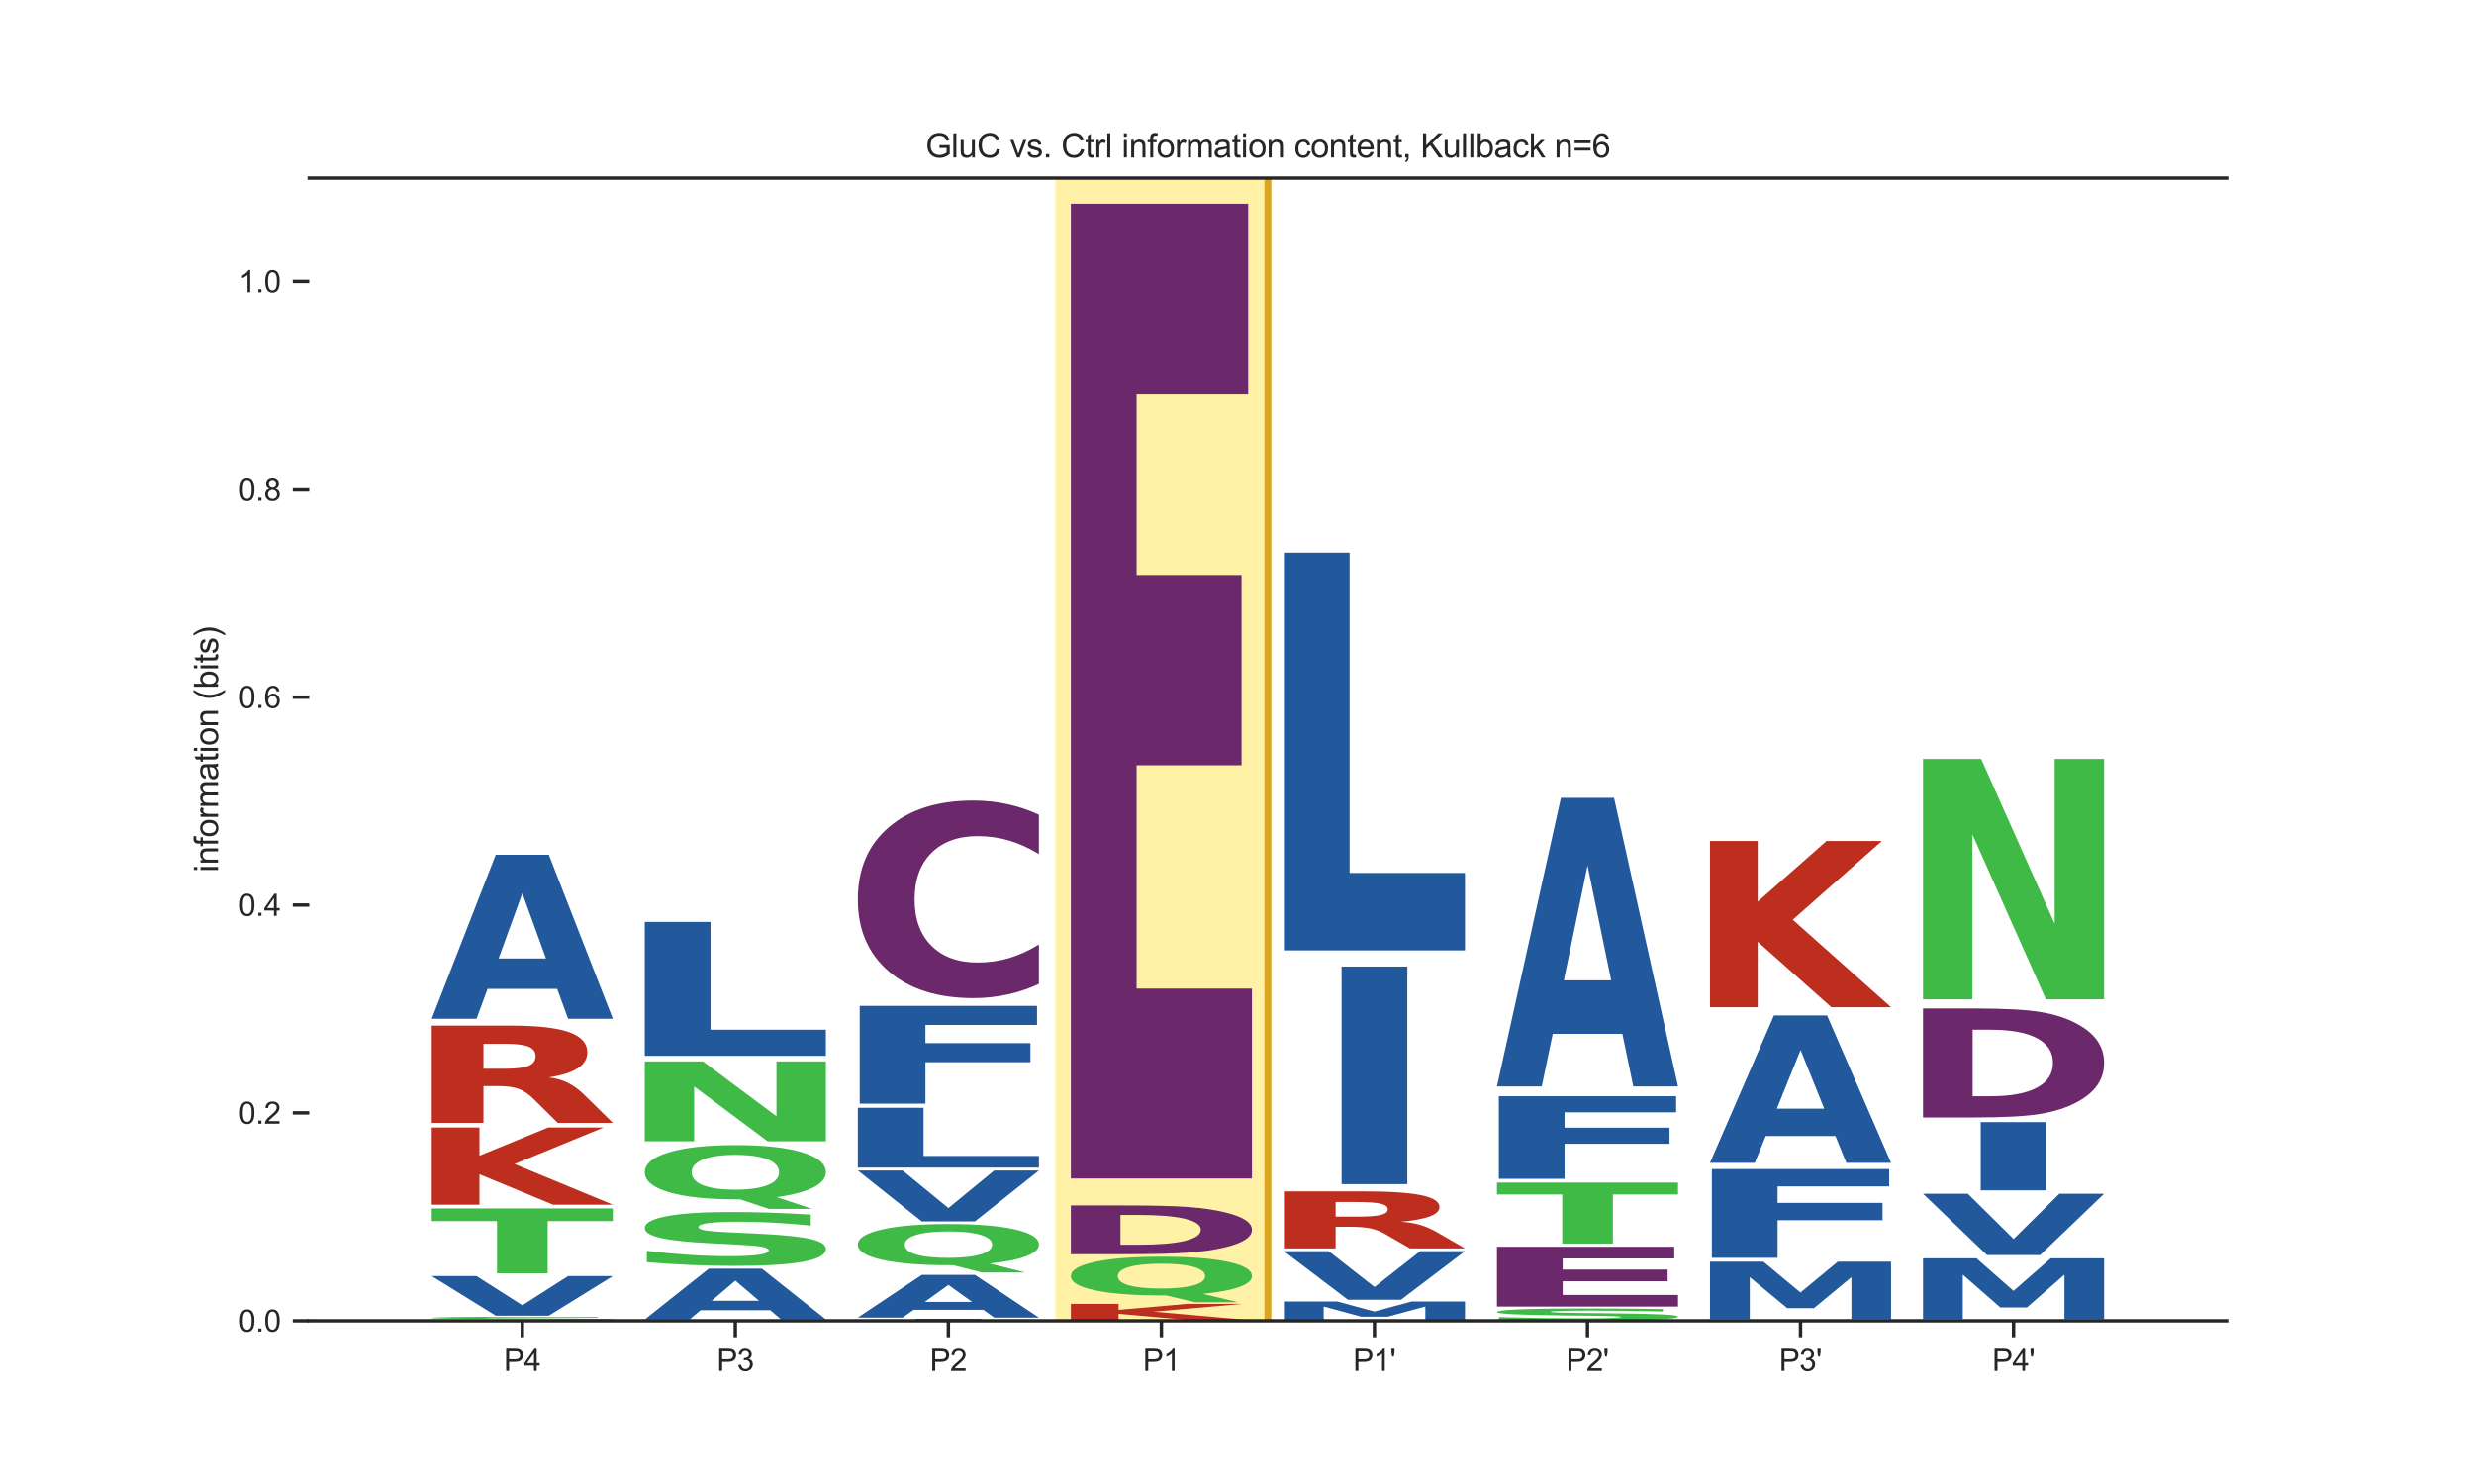 <?xml version="1.0" encoding="utf-8" standalone="no"?>
<!DOCTYPE svg PUBLIC "-//W3C//DTD SVG 1.1//EN"
  "http://www.w3.org/Graphics/SVG/1.1/DTD/svg11.dtd">
<svg xmlns:xlink="http://www.w3.org/1999/xlink" width="720pt" height="432pt" viewBox="0 0 720 432" xmlns="http://www.w3.org/2000/svg" version="1.1">
 <defs>
  <style type="text/css">*{stroke-linejoin: round; stroke-linecap: butt}</style>
 </defs>
 <g id="figure_1">
  <g id="patch_1">
   <path d="M 0 432 
L 720 432 
L 720 0 
L 0 0 
z
" style="fill: #ffffff"/>
  </g>
  <g id="axes_1">
   <g id="patch_2">
    <path d="M 90 384.48 
L 648 384.48 
L 648 51.84 
L 90 51.84 
z
" style="fill: #ffffff"/>
   </g>
   <g id="patch_3">
    <path d="M 307 384.48 
L 369 384.48 
L 369 51.84 
L 307 51.84 
z
" clip-path="url(#p1d43f071cf)" style="fill: #ffd700; opacity: 0.35; stroke: #ffffff; stroke-width: 0.8; stroke-linejoin: miter"/>
   </g>
   <g id="line2d_1">
    <path d="M 90 384.48 
L 648 384.48 
" clip-path="url(#p1d43f071cf)" style="fill: none; stroke: #000000; stroke-width: 0.5; stroke-linecap: round"/>
   </g>
   <g id="patch_4">
    <path d="M 173.956 383.379 
L 173.956 383.609 
Q 168.46 383.569 163.221 383.549 
Q 157.997 383.528 153.345 383.528 
Q 147.177 383.528 144.214 383.556 
Q 141.265 383.583 141.265 383.641 
Q 141.265 383.685 143.255 383.709 
Q 145.244 383.734 150.483 383.751 
L 157.811 383.775 
Q 168.946 383.811 173.641 383.886 
Q 178.35 383.959 178.35 384.096 
Q 178.35 384.275 171.795 384.363 
Q 165.239 384.45 151.771 384.45 
Q 145.43 384.45 139.033 384.431 
Q 132.635 384.411 126.237 384.373 
L 126.237 384.137 
Q 132.635 384.192 138.603 384.22 
Q 144.572 384.248 150.125 384.248 
Q 155.764 384.248 158.756 384.217 
Q 161.747 384.187 161.747 384.13 
Q 161.747 384.079 159.715 384.052 
Q 157.682 384.024 151.599 384.002 
L 144.929 383.978 
Q 134.91 383.943 130.273 383.867 
Q 125.65 383.791 125.65 383.662 
Q 125.65 383.5 132.091 383.413 
Q 138.532 383.326 150.612 383.326 
Q 156.122 383.326 161.933 383.339 
Q 167.744 383.353 173.956 383.379 
z
" clip-path="url(#p1d43f071cf)" style="fill: #40ba47"/>
   </g>
   <g id="patch_5">
    <path d="M 125.65 371.47 
L 138.688 371.47 
L 152.016 379.975 
L 165.323 371.47 
L 178.35 371.47 
L 159.731 382.993 
L 144.269 382.993 
L 125.65 371.47 
z
" clip-path="url(#p1d43f071cf)" style="fill: #21599c"/>
   </g>
   <g id="patch_6">
    <path d="M 125.65 351.777 
L 178.35 351.777 
L 178.35 355.461 
L 159.39 355.461 
L 159.39 370.67 
L 144.647 370.67 
L 144.647 355.461 
L 125.65 355.461 
L 125.65 351.777 
z
" clip-path="url(#p1d43f071cf)" style="fill: #40ba47"/>
   </g>
   <g id="patch_7">
    <path d="M 125.65 328.216 
L 139.538 328.216 
L 139.538 336.418 
L 159.556 328.216 
L 175.683 328.216 
L 149.743 338.859 
L 178.35 350.688 
L 160.964 350.688 
L 139.538 341.836 
L 139.538 350.688 
L 125.65 350.688 
L 125.65 328.216 
z
" clip-path="url(#p1d43f071cf)" style="fill: #bd2e1f"/>
   </g>
   <g id="patch_8">
    <path d="M 147.033 311.117 
Q 151.762 311.117 153.814 310.268 
Q 155.866 309.412 155.866 307.458 
Q 155.866 305.522 153.814 304.69 
Q 151.762 303.853 147.033 303.853 
L 140.702 303.853 
L 140.702 311.117 
L 147.033 311.117 
z
M 140.702 316.161 
L 140.702 326.879 
L 125.65 326.879 
L 125.65 298.56 
L 148.634 298.56 
Q 160.17 298.56 165.538 300.442 
Q 170.918 302.317 170.918 306.377 
Q 170.918 309.181 168.115 310.984 
Q 165.325 312.786 159.695 313.642 
Q 162.785 313.982 165.225 315.19 
Q 167.677 316.392 170.18 318.837 
L 178.35 326.879 
L 162.322 326.879 
L 155.203 319.845 
Q 153.051 317.721 150.836 316.944 
Q 148.634 316.161 144.956 316.161 
L 140.702 316.161 
z
" clip-path="url(#p1d43f071cf)" style="fill: #bd2e1f"/>
   </g>
   <g id="patch_9">
    <path d="M 162.155 287.866 
L 141.888 287.866 
L 138.688 296.559 
L 125.65 296.559 
L 144.269 248.84 
L 159.731 248.84 
L 178.35 296.559 
L 165.323 296.559 
L 162.155 287.866 
z
M 145.12 279.01 
L 158.891 279.01 
L 152.016 260.028 
L 145.12 279.01 
z
" clip-path="url(#p1d43f071cf)" style="fill: #21599c"/>
   </g>
   <g id="patch_10">
    <path d="M 224.155 381.399 
L 203.888 381.399 
L 200.688 384.091 
L 187.65 384.091 
L 206.269 369.313 
L 221.731 369.313 
L 240.35 384.091 
L 227.323 384.091 
L 224.155 381.399 
z
M 207.12 378.656 
L 220.891 378.656 
L 214.016 372.778 
L 207.12 378.656 
z
" clip-path="url(#p1d43f071cf)" style="fill: #21599c"/>
   </g>
   <g id="patch_11">
    <path d="M 235.956 353.565 
L 235.956 356.768 
Q 230.46 356.21 225.221 355.928 
Q 219.997 355.643 215.345 355.643 
Q 209.177 355.643 206.214 356.029 
Q 203.265 356.411 203.265 357.222 
Q 203.265 357.831 205.255 358.172 
Q 207.244 358.509 212.483 358.752 
L 219.811 359.086 
Q 230.946 359.595 235.641 360.629 
Q 240.35 361.66 240.35 363.567 
Q 240.35 366.066 233.795 367.289 
Q 227.239 368.511 213.771 368.511 
Q 207.43 368.511 201.033 368.235 
Q 194.635 367.963 188.237 367.425 
L 188.237 364.134 
Q 194.635 364.902 200.603 365.295 
Q 206.572 365.684 212.125 365.684 
Q 217.764 365.684 220.756 365.259 
Q 223.747 364.831 223.747 364.04 
Q 223.747 363.333 221.715 362.947 
Q 219.682 362.562 213.599 362.257 
L 206.929 361.923 
Q 196.91 361.437 192.273 360.373 
Q 187.65 359.31 187.65 357.507 
Q 187.65 355.247 194.091 354.032 
Q 200.532 352.816 212.612 352.816 
Q 218.122 352.816 223.933 353.004 
Q 229.744 353.192 235.956 353.565 
z
" clip-path="url(#p1d43f071cf)" style="fill: #40ba47"/>
   </g>
   <g id="patch_12">
    <path d="M 215.405 349.137 
L 214.373 349.137 
Q 201.714 349.137 194.677 347.055 
Q 187.65 344.971 187.65 341.255 
Q 187.65 337.547 194.666 335.446 
Q 201.681 333.341 214 333.341 
Q 226.45 333.341 233.4 335.426 
Q 240.35 337.507 240.35 341.255 
Q 240.35 343.827 236.661 345.686 
Q 232.972 347.545 226.044 348.483 
L 236.365 351.914 
L 223.771 351.914 
L 215.405 349.137 
z
M 214 336.191 
Q 207.961 336.191 204.635 337.517 
Q 201.308 338.844 201.308 341.255 
Q 201.308 343.706 204.558 345.01 
Q 207.819 346.31 214 346.31 
Q 220.071 346.31 223.398 344.984 
Q 226.725 343.654 226.725 341.255 
Q 226.725 338.844 223.398 337.517 
Q 220.071 336.191 214 336.191 
z
" clip-path="url(#p1d43f071cf)" style="fill: #40ba47"/>
   </g>
   <g id="patch_13">
    <path d="M 187.65 308.987 
L 204.578 308.987 
L 225.968 324.935 
L 225.968 308.987 
L 240.35 308.987 
L 240.35 332.241 
L 223.409 332.241 
L 202.019 316.293 
L 202.019 332.241 
L 187.65 332.241 
L 187.65 308.987 
z
" clip-path="url(#p1d43f071cf)" style="fill: #40ba47"/>
   </g>
   <g id="patch_14">
    <path d="M 187.65 268.37 
L 206.775 268.37 
L 206.775 299.755 
L 240.35 299.755 
L 240.35 307.349 
L 187.65 307.349 
L 187.65 268.37 
z
" clip-path="url(#p1d43f071cf)" style="fill: #21599c"/>
   </g>
   <g id="patch_15">
    <path d="M 266.438 383.894 
L 285.562 383.894 
L 285.562 384.465 
L 266.438 384.465 
L 266.438 383.894 
z
" clip-path="url(#p1d43f071cf)" style="fill: #21599c"/>
   </g>
   <g id="patch_16">
    <path d="M 286.155 381.288 
L 265.888 381.288 
L 262.688 383.552 
L 249.65 383.552 
L 268.269 371.123 
L 283.731 371.123 
L 302.35 383.552 
L 289.323 383.552 
L 286.155 381.288 
z
M 269.12 378.981 
L 282.891 378.981 
L 276.016 374.037 
L 269.12 378.981 
z
" clip-path="url(#p1d43f071cf)" style="fill: #21599c"/>
   </g>
   <g id="patch_17">
    <path d="M 277.405 368.314 
L 276.373 368.314 
Q 263.714 368.314 256.677 366.732 
Q 249.65 365.148 249.65 362.325 
Q 249.65 359.507 256.666 357.911 
Q 263.681 356.312 276 356.312 
Q 288.45 356.312 295.4 357.896 
Q 302.35 359.477 302.35 362.325 
Q 302.35 364.279 298.661 365.692 
Q 294.972 367.105 288.044 367.817 
L 298.365 370.424 
L 285.771 370.424 
L 277.405 368.314 
z
M 276 358.477 
Q 269.961 358.477 266.635 359.485 
Q 263.308 360.493 263.308 362.325 
Q 263.308 364.187 266.558 365.178 
Q 269.819 366.166 276 366.166 
Q 282.071 366.166 285.398 365.158 
Q 288.725 364.148 288.725 362.325 
Q 288.725 360.493 285.398 359.485 
Q 282.071 358.477 276 358.477 
z
" clip-path="url(#p1d43f071cf)" style="fill: #40ba47"/>
   </g>
   <g id="patch_18">
    <path d="M 249.65 340.736 
L 262.688 340.736 
L 276.016 351.671 
L 289.323 340.736 
L 302.35 340.736 
L 283.731 355.551 
L 268.269 355.551 
L 249.65 340.736 
z
" clip-path="url(#p1d43f071cf)" style="fill: #21599c"/>
   </g>
   <g id="patch_19">
    <path d="M 249.65 322.484 
L 268.775 322.484 
L 268.775 336.498 
L 302.35 336.498 
L 302.35 339.888 
L 249.65 339.888 
L 249.65 322.484 
z
" clip-path="url(#p1d43f071cf)" style="fill: #21599c"/>
   </g>
   <g id="patch_20">
    <path d="M 250.198 292.813 
L 301.802 292.813 
L 301.802 298.364 
L 269.323 298.364 
L 269.323 303.659 
L 299.878 303.659 
L 299.878 309.211 
L 269.323 309.211 
L 269.323 321.277 
L 250.198 321.277 
L 250.198 292.813 
z
" clip-path="url(#p1d43f071cf)" style="fill: #21599c"/>
   </g>
   <g id="patch_21">
    <path d="M 302.35 286.429 
Q 297.942 288.472 293.175 289.505 
Q 288.408 290.55 283.217 290.55 
Q 267.735 290.55 258.692 282.806 
Q 249.65 275.061 249.65 261.817 
Q 249.65 248.526 258.692 240.793 
Q 267.735 233.048 283.217 233.048 
Q 288.408 233.048 293.175 234.094 
Q 297.942 235.127 302.35 237.17 
L 302.35 248.632 
Q 297.902 245.924 293.587 244.665 
Q 289.271 243.406 284.504 243.406 
Q 275.954 243.406 271.054 248.312 
Q 266.168 253.206 266.168 261.817 
Q 266.168 270.393 271.054 275.299 
Q 275.954 280.193 284.504 280.193 
Q 289.271 280.193 293.587 278.934 
Q 297.902 277.663 302.35 274.954 
L 302.35 286.429 
z
" clip-path="url(#p1d43f071cf)" style="fill: #6b296b"/>
   </g>
   <g id="patch_22">
    <path d="M 311.65 379.561 
L 325.538 379.561 
L 325.538 381.311 
L 345.556 379.561 
L 361.683 379.561 
L 335.743 381.831 
L 364.35 384.354 
L 346.964 384.354 
L 325.538 382.466 
L 325.538 384.354 
L 311.65 384.354 
L 311.65 379.561 
z
" clip-path="url(#p1d43f071cf)" style="fill: #bd2e1f"/>
   </g>
   <g id="patch_23">
    <path d="M 339.405 377.105 
L 338.373 377.105 
Q 325.714 377.105 318.677 375.62 
Q 311.65 374.132 311.65 371.481 
Q 311.65 368.835 318.666 367.336 
Q 325.681 365.835 338 365.835 
Q 350.45 365.835 357.4 367.322 
Q 364.35 368.807 364.35 371.481 
Q 364.35 373.316 360.661 374.643 
Q 356.972 375.969 350.044 376.639 
L 360.365 379.087 
L 347.771 379.087 
L 339.405 377.105 
z
M 338 367.868 
Q 331.961 367.868 328.635 368.814 
Q 325.308 369.761 325.308 371.481 
Q 325.308 373.23 328.558 374.16 
Q 331.819 375.088 338 375.088 
Q 344.071 375.088 347.398 374.142 
Q 350.725 373.193 350.725 371.481 
Q 350.725 369.761 347.398 368.814 
Q 344.071 367.868 338 367.868 
z
" clip-path="url(#p1d43f071cf)" style="fill: #40ba47"/>
   </g>
   <g id="patch_24">
    <path d="M 326.091 353.678 
L 326.091 362.345 
L 331.265 362.345 
Q 340.113 362.345 344.783 361.231 
Q 349.464 360.117 349.464 357.995 
Q 349.464 355.885 344.807 354.783 
Q 340.161 353.678 331.265 353.678 
L 326.091 353.678 
z
M 311.65 350.908 
L 326.872 350.908 
Q 339.633 350.908 345.875 351.37 
Q 352.117 351.83 356.583 352.935 
Q 360.521 353.897 362.429 355.154 
Q 364.35 356.409 364.35 357.995 
Q 364.35 359.605 362.429 360.865 
Q 360.521 362.126 356.583 363.085 
Q 352.081 364.19 345.779 364.653 
Q 339.477 365.112 326.872 365.112 
L 311.65 365.112 
L 311.65 350.908 
z
" clip-path="url(#p1d43f071cf)" style="fill: #6b296b"/>
   </g>
   <g id="patch_25">
    <path d="M 311.65 59.307 
L 363.253 59.307 
L 363.253 114.648 
L 330.775 114.648 
L 330.775 167.435 
L 361.329 167.435 
L 361.329 222.776 
L 330.775 222.776 
L 330.775 287.786 
L 364.35 287.786 
L 364.35 343.066 
L 311.65 343.066 
L 311.65 59.307 
z
" clip-path="url(#p1d43f071cf)" style="fill: #6b296b"/>
   </g>
   <g id="patch_26">
    <path d="M 373.65 378.867 
L 389.196 378.867 
L 399.98 381.794 
L 410.834 378.867 
L 426.35 378.867 
L 426.35 384.336 
L 414.805 384.336 
L 414.805 380.335 
L 403.889 383.285 
L 396.141 383.285 
L 385.226 380.335 
L 385.226 384.336 
L 373.65 384.336 
L 373.65 378.867 
z
" clip-path="url(#p1d43f071cf)" style="fill: #21599c"/>
   </g>
   <g id="patch_27">
    <path d="M 373.65 364.219 
L 386.688 364.219 
L 400.016 374.65 
L 413.323 364.219 
L 426.35 364.219 
L 407.731 378.351 
L 392.269 378.351 
L 373.65 364.219 
z
" clip-path="url(#p1d43f071cf)" style="fill: #21599c"/>
   </g>
   <g id="patch_28">
    <path d="M 395.033 354.169 
Q 399.762 354.169 401.814 353.671 
Q 403.866 353.169 403.866 352.023 
Q 403.866 350.888 401.814 350.401 
Q 399.762 349.91 395.033 349.91 
L 388.702 349.91 
L 388.702 354.169 
L 395.033 354.169 
z
M 388.702 357.126 
L 388.702 363.41 
L 373.65 363.41 
L 373.65 346.807 
L 396.634 346.807 
Q 408.17 346.807 413.538 347.91 
Q 418.918 349.009 418.918 351.39 
Q 418.918 353.034 416.115 354.091 
Q 413.325 355.147 407.695 355.649 
Q 410.785 355.848 413.225 356.556 
Q 415.677 357.261 418.18 358.695 
L 426.35 363.41 
L 410.322 363.41 
L 403.203 359.286 
Q 401.051 358.04 398.836 357.585 
Q 396.634 357.126 392.956 357.126 
L 388.702 357.126 
z
" clip-path="url(#p1d43f071cf)" style="fill: #bd2e1f"/>
   </g>
   <g id="patch_29">
    <path d="M 390.438 281.369 
L 409.562 281.369 
L 409.562 344.703 
L 390.438 344.703 
L 390.438 281.369 
z
" clip-path="url(#p1d43f071cf)" style="fill: #21599c"/>
   </g>
   <g id="patch_30">
    <path d="M 373.65 160.938 
L 392.775 160.938 
L 392.775 254.114 
L 426.35 254.114 
L 426.35 276.658 
L 373.65 276.658 
L 373.65 160.938 
z
" clip-path="url(#p1d43f071cf)" style="fill: #21599c"/>
   </g>
   <g id="patch_31">
    <path d="M 483.956 381.064 
L 483.956 381.777 
Q 478.46 381.653 473.221 381.59 
Q 467.997 381.527 463.345 381.527 
Q 457.177 381.527 454.214 381.612 
Q 451.265 381.697 451.265 381.878 
Q 451.265 382.013 453.255 382.089 
Q 455.244 382.164 460.483 382.218 
L 467.811 382.292 
Q 478.946 382.405 483.641 382.635 
Q 488.35 382.865 488.35 383.289 
Q 488.35 383.845 481.795 384.116 
Q 475.239 384.388 461.771 384.388 
Q 455.43 384.388 449.033 384.327 
Q 442.635 384.266 436.237 384.147 
L 436.237 383.415 
Q 442.635 383.586 448.603 383.673 
Q 454.572 383.759 460.125 383.759 
Q 465.764 383.759 468.756 383.665 
Q 471.747 383.57 471.747 383.394 
Q 471.747 383.237 469.715 383.151 
Q 467.682 383.065 461.599 382.997 
L 454.929 382.923 
Q 444.91 382.815 440.273 382.578 
Q 435.65 382.342 435.65 381.941 
Q 435.65 381.439 442.091 381.168 
Q 448.532 380.898 460.612 380.898 
Q 466.122 380.898 471.933 380.94 
Q 477.744 380.981 483.956 381.064 
z
" clip-path="url(#p1d43f071cf)" style="fill: #40ba47"/>
   </g>
   <g id="patch_32">
    <path d="M 435.65 362.937 
L 487.253 362.937 
L 487.253 366.333 
L 454.775 366.333 
L 454.775 369.572 
L 485.329 369.572 
L 485.329 372.967 
L 454.775 372.967 
L 454.775 376.956 
L 488.35 376.956 
L 488.35 380.348 
L 435.65 380.348 
L 435.65 362.937 
z
" clip-path="url(#p1d43f071cf)" style="fill: #6b296b"/>
   </g>
   <g id="patch_33">
    <path d="M 435.65 344.253 
L 488.35 344.253 
L 488.35 347.716 
L 469.39 347.716 
L 469.39 362.012 
L 454.647 362.012 
L 454.647 347.716 
L 435.65 347.716 
L 435.65 344.253 
z
" clip-path="url(#p1d43f071cf)" style="fill: #40ba47"/>
   </g>
   <g id="patch_34">
    <path d="M 436.198 319.113 
L 487.802 319.113 
L 487.802 323.802 
L 455.323 323.802 
L 455.323 328.274 
L 485.878 328.274 
L 485.878 332.962 
L 455.323 332.962 
L 455.323 343.153 
L 436.198 343.153 
L 436.198 319.113 
z
" clip-path="url(#p1d43f071cf)" style="fill: #21599c"/>
   </g>
   <g id="patch_35">
    <path d="M 472.155 300.967 
L 451.888 300.967 
L 448.688 316.27 
L 435.65 316.27 
L 454.269 232.265 
L 469.731 232.265 
L 488.35 316.27 
L 475.323 316.27 
L 472.155 300.967 
z
M 455.12 285.376 
L 468.891 285.376 
L 462.016 251.961 
L 455.12 285.376 
z
" clip-path="url(#p1d43f071cf)" style="fill: #21599c"/>
   </g>
   <g id="patch_36">
    <path d="M 497.65 367.282 
L 513.196 367.282 
L 523.98 376.249 
L 534.834 367.282 
L 550.35 367.282 
L 550.35 384.039 
L 538.805 384.039 
L 538.805 371.782 
L 527.889 380.818 
L 520.141 380.818 
L 509.226 371.782 
L 509.226 384.039 
L 497.65 384.039 
L 497.65 367.282 
z
" clip-path="url(#p1d43f071cf)" style="fill: #21599c"/>
   </g>
   <g id="patch_37">
    <path d="M 498.198 340.316 
L 549.802 340.316 
L 549.802 345.357 
L 517.323 345.357 
L 517.323 350.164 
L 547.878 350.164 
L 547.878 355.205 
L 517.323 355.205 
L 517.323 366.161 
L 498.198 366.161 
L 498.198 340.316 
z
" clip-path="url(#p1d43f071cf)" style="fill: #21599c"/>
   </g>
   <g id="patch_38">
    <path d="M 534.155 330.692 
L 513.888 330.692 
L 510.688 338.507 
L 497.65 338.507 
L 516.269 295.604 
L 531.731 295.604 
L 550.35 338.507 
L 537.323 338.507 
L 534.155 330.692 
z
M 517.12 322.729 
L 530.891 322.729 
L 524.016 305.664 
L 517.12 322.729 
z
" clip-path="url(#p1d43f071cf)" style="fill: #21599c"/>
   </g>
   <g id="patch_39">
    <path d="M 497.65 244.826 
L 511.538 244.826 
L 511.538 262.482 
L 531.556 244.826 
L 547.683 244.826 
L 521.743 267.739 
L 550.35 293.202 
L 532.964 293.202 
L 511.538 274.146 
L 511.538 293.202 
L 497.65 293.202 
L 497.65 244.826 
z
" clip-path="url(#p1d43f071cf)" style="fill: #bd2e1f"/>
   </g>
   <g id="patch_40">
    <path d="M 559.65 366.289 
L 575.196 366.289 
L 585.98 375.774 
L 596.834 366.289 
L 612.35 366.289 
L 612.35 384.014 
L 600.805 384.014 
L 600.805 371.049 
L 589.889 380.606 
L 582.141 380.606 
L 571.226 371.049 
L 571.226 384.014 
L 559.65 384.014 
L 559.65 366.289 
z
" clip-path="url(#p1d43f071cf)" style="fill: #21599c"/>
   </g>
   <g id="patch_41">
    <path d="M 559.65 347.505 
L 572.688 347.505 
L 586.016 360.678 
L 599.323 347.505 
L 612.35 347.505 
L 593.731 365.353 
L 578.269 365.353 
L 559.65 347.505 
z
" clip-path="url(#p1d43f071cf)" style="fill: #21599c"/>
   </g>
   <g id="patch_42">
    <path d="M 576.438 326.653 
L 595.562 326.653 
L 595.562 346.512 
L 576.438 346.512 
L 576.438 326.653 
z
" clip-path="url(#p1d43f071cf)" style="fill: #21599c"/>
   </g>
   <g id="patch_43">
    <path d="M 574.091 299.758 
L 574.091 319.115 
L 579.265 319.115 
Q 588.113 319.115 592.783 316.627 
Q 597.464 314.138 597.464 309.399 
Q 597.464 304.687 592.807 302.226 
Q 588.161 299.758 579.265 299.758 
L 574.091 299.758 
z
M 559.65 293.57 
L 574.872 293.57 
Q 587.633 293.57 593.875 294.604 
Q 600.117 295.63 604.583 298.099 
Q 608.521 300.247 610.429 303.055 
Q 612.35 305.857 612.35 309.399 
Q 612.35 312.996 610.429 315.811 
Q 608.521 318.626 604.583 320.768 
Q 600.081 323.236 593.779 324.269 
Q 587.477 325.296 574.872 325.296 
L 559.65 325.296 
L 559.65 293.57 
z
" clip-path="url(#p1d43f071cf)" style="fill: #6b296b"/>
   </g>
   <g id="patch_44">
    <path d="M 559.65 220.934 
L 576.578 220.934 
L 597.968 268.914 
L 597.968 220.934 
L 612.35 220.934 
L 612.35 290.894 
L 595.409 290.894 
L 574.019 242.915 
L 574.019 290.894 
L 559.65 290.894 
L 559.65 220.934 
z
" clip-path="url(#p1d43f071cf)" style="fill: #40ba47"/>
   </g>
   <g id="matplotlib.axis_1">
    <g id="xtick_1">
     <g id="line2d_2">
      <defs>
       <path id="m0df1ebc264" d="M 0 0 
L 0 4.8 
" style="stroke: #262626"/>
      </defs>
      <g>
       <use xlink:href="#m0df1ebc264" x="152" y="384.48" style="fill: #262626; stroke: #262626"/>
      </g>
     </g>
     <g id="text_1">
      <!-- P4 -->
      <g style="fill: #262626" transform="translate(146.618 399.079) scale(0.088 -0.088)">
       <defs>
        <path id="ArialMT-50" d="M 494 0 
L 494 4581 
L 2222 4581 
Q 2678 4581 2919 4538 
Q 3256 4481 3484 4323 
Q 3713 4166 3852 3881 
Q 3991 3597 3991 3256 
Q 3991 2672 3619 2267 
Q 3247 1863 2275 1863 
L 1100 1863 
L 1100 0 
L 494 0 
z
M 1100 2403 
L 2284 2403 
Q 2872 2403 3119 2622 
Q 3366 2841 3366 3238 
Q 3366 3525 3220 3729 
Q 3075 3934 2838 4000 
Q 2684 4041 2272 4041 
L 1100 4041 
L 1100 2403 
z
" transform="scale(0.016)"/>
        <path id="ArialMT-34" d="M 2069 0 
L 2069 1097 
L 81 1097 
L 81 1613 
L 2172 4581 
L 2631 4581 
L 2631 1613 
L 3250 1613 
L 3250 1097 
L 2631 1097 
L 2631 0 
L 2069 0 
z
M 2069 1613 
L 2069 3678 
L 634 1613 
L 2069 1613 
z
" transform="scale(0.016)"/>
       </defs>
       <use xlink:href="#ArialMT-50"/>
       <use xlink:href="#ArialMT-34" x="66.699"/>
      </g>
     </g>
    </g>
    <g id="xtick_2">
     <g id="line2d_3">
      <g>
       <use xlink:href="#m0df1ebc264" x="214" y="384.48" style="fill: #262626; stroke: #262626"/>
      </g>
     </g>
     <g id="text_2">
      <!-- P3 -->
      <g style="fill: #262626" transform="translate(208.618 399.079) scale(0.088 -0.088)">
       <defs>
        <path id="ArialMT-33" d="M 269 1209 
L 831 1284 
Q 928 806 1161 595 
Q 1394 384 1728 384 
Q 2125 384 2398 659 
Q 2672 934 2672 1341 
Q 2672 1728 2419 1979 
Q 2166 2231 1775 2231 
Q 1616 2231 1378 2169 
L 1441 2663 
Q 1497 2656 1531 2656 
Q 1891 2656 2178 2843 
Q 2466 3031 2466 3422 
Q 2466 3731 2256 3934 
Q 2047 4138 1716 4138 
Q 1388 4138 1169 3931 
Q 950 3725 888 3313 
L 325 3413 
Q 428 3978 793 4289 
Q 1159 4600 1703 4600 
Q 2078 4600 2393 4439 
Q 2709 4278 2876 4000 
Q 3044 3722 3044 3409 
Q 3044 3113 2884 2869 
Q 2725 2625 2413 2481 
Q 2819 2388 3044 2092 
Q 3269 1797 3269 1353 
Q 3269 753 2831 336 
Q 2394 -81 1725 -81 
Q 1122 -81 723 278 
Q 325 638 269 1209 
z
" transform="scale(0.016)"/>
       </defs>
       <use xlink:href="#ArialMT-50"/>
       <use xlink:href="#ArialMT-33" x="66.699"/>
      </g>
     </g>
    </g>
    <g id="xtick_3">
     <g id="line2d_4">
      <g>
       <use xlink:href="#m0df1ebc264" x="276" y="384.48" style="fill: #262626; stroke: #262626"/>
      </g>
     </g>
     <g id="text_3">
      <!-- P2 -->
      <g style="fill: #262626" transform="translate(270.618 399.079) scale(0.088 -0.088)">
       <defs>
        <path id="ArialMT-32" d="M 3222 541 
L 3222 0 
L 194 0 
Q 188 203 259 391 
Q 375 700 629 1000 
Q 884 1300 1366 1694 
Q 2113 2306 2375 2664 
Q 2638 3022 2638 3341 
Q 2638 3675 2398 3904 
Q 2159 4134 1775 4134 
Q 1369 4134 1125 3890 
Q 881 3647 878 3216 
L 300 3275 
Q 359 3922 746 4261 
Q 1134 4600 1788 4600 
Q 2447 4600 2831 4234 
Q 3216 3869 3216 3328 
Q 3216 3053 3103 2787 
Q 2991 2522 2730 2228 
Q 2469 1934 1863 1422 
Q 1356 997 1212 845 
Q 1069 694 975 541 
L 3222 541 
z
" transform="scale(0.016)"/>
       </defs>
       <use xlink:href="#ArialMT-50"/>
       <use xlink:href="#ArialMT-32" x="66.699"/>
      </g>
     </g>
    </g>
    <g id="xtick_4">
     <g id="line2d_5">
      <g>
       <use xlink:href="#m0df1ebc264" x="338" y="384.48" style="fill: #262626; stroke: #262626"/>
      </g>
     </g>
     <g id="text_4">
      <!-- P1 -->
      <g style="fill: #262626" transform="translate(332.618 399.079) scale(0.088 -0.088)">
       <defs>
        <path id="ArialMT-31" d="M 2384 0 
L 1822 0 
L 1822 3584 
Q 1619 3391 1289 3197 
Q 959 3003 697 2906 
L 697 3450 
Q 1169 3672 1522 3987 
Q 1875 4303 2022 4600 
L 2384 4600 
L 2384 0 
z
" transform="scale(0.016)"/>
       </defs>
       <use xlink:href="#ArialMT-50"/>
       <use xlink:href="#ArialMT-31" x="66.699"/>
      </g>
     </g>
    </g>
    <g id="xtick_5">
     <g id="line2d_6">
      <g>
       <use xlink:href="#m0df1ebc264" x="400" y="384.48" style="fill: #262626; stroke: #262626"/>
      </g>
     </g>
     <g id="text_5">
      <!-- P1' -->
      <g style="fill: #262626" transform="translate(393.778 399.079) scale(0.088 -0.088)">
       <defs>
        <path id="ArialMT-27" d="M 425 2959 
L 281 3816 
L 281 4581 
L 922 4581 
L 922 3816 
L 772 2959 
L 425 2959 
z
" transform="scale(0.016)"/>
       </defs>
       <use xlink:href="#ArialMT-50"/>
       <use xlink:href="#ArialMT-31" x="66.699"/>
       <use xlink:href="#ArialMT-27" x="122.314"/>
      </g>
     </g>
    </g>
    <g id="xtick_6">
     <g id="line2d_7">
      <g>
       <use xlink:href="#m0df1ebc264" x="462" y="384.48" style="fill: #262626; stroke: #262626"/>
      </g>
     </g>
     <g id="text_6">
      <!-- P2' -->
      <g style="fill: #262626" transform="translate(455.778 399.079) scale(0.088 -0.088)">
       <use xlink:href="#ArialMT-50"/>
       <use xlink:href="#ArialMT-32" x="66.699"/>
       <use xlink:href="#ArialMT-27" x="122.314"/>
      </g>
     </g>
    </g>
    <g id="xtick_7">
     <g id="line2d_8">
      <g>
       <use xlink:href="#m0df1ebc264" x="524" y="384.48" style="fill: #262626; stroke: #262626"/>
      </g>
     </g>
     <g id="text_7">
      <!-- P3' -->
      <g style="fill: #262626" transform="translate(517.778 399.079) scale(0.088 -0.088)">
       <use xlink:href="#ArialMT-50"/>
       <use xlink:href="#ArialMT-33" x="66.699"/>
       <use xlink:href="#ArialMT-27" x="122.314"/>
      </g>
     </g>
    </g>
    <g id="xtick_8">
     <g id="line2d_9">
      <g>
       <use xlink:href="#m0df1ebc264" x="586" y="384.48" style="fill: #262626; stroke: #262626"/>
      </g>
     </g>
     <g id="text_8">
      <!-- P4' -->
      <g style="fill: #262626" transform="translate(579.778 399.079) scale(0.088 -0.088)">
       <use xlink:href="#ArialMT-50"/>
       <use xlink:href="#ArialMT-34" x="66.699"/>
       <use xlink:href="#ArialMT-27" x="122.314"/>
      </g>
     </g>
    </g>
   </g>
   <g id="matplotlib.axis_2">
    <g id="ytick_1">
     <g id="line2d_10">
      <defs>
       <path id="mc123469d68" d="M 0 0 
L -4.8 0 
" style="stroke: #262626"/>
      </defs>
      <g>
       <use xlink:href="#mc123469d68" x="90" y="384.48" style="fill: #262626; stroke: #262626"/>
      </g>
     </g>
     <g id="text_9">
      <!-- 0.0 -->
      <g style="fill: #262626" transform="translate(69.468 387.629) scale(0.088 -0.088)">
       <defs>
        <path id="ArialMT-30" d="M 266 2259 
Q 266 3072 433 3567 
Q 600 4063 929 4331 
Q 1259 4600 1759 4600 
Q 2128 4600 2406 4451 
Q 2684 4303 2865 4023 
Q 3047 3744 3150 3342 
Q 3253 2941 3253 2259 
Q 3253 1453 3087 958 
Q 2922 463 2592 192 
Q 2263 -78 1759 -78 
Q 1097 -78 719 397 
Q 266 969 266 2259 
z
M 844 2259 
Q 844 1131 1108 757 
Q 1372 384 1759 384 
Q 2147 384 2411 759 
Q 2675 1134 2675 2259 
Q 2675 3391 2411 3762 
Q 2147 4134 1753 4134 
Q 1366 4134 1134 3806 
Q 844 3388 844 2259 
z
" transform="scale(0.016)"/>
        <path id="ArialMT-2e" d="M 581 0 
L 581 641 
L 1222 641 
L 1222 0 
L 581 0 
z
" transform="scale(0.016)"/>
       </defs>
       <use xlink:href="#ArialMT-30"/>
       <use xlink:href="#ArialMT-2e" x="55.615"/>
       <use xlink:href="#ArialMT-30" x="83.398"/>
      </g>
     </g>
    </g>
    <g id="ytick_2">
     <g id="line2d_11">
      <g>
       <use xlink:href="#mc123469d68" x="90" y="323.967" style="fill: #262626; stroke: #262626"/>
      </g>
     </g>
     <g id="text_10">
      <!-- 0.2 -->
      <g style="fill: #262626" transform="translate(69.468 327.117) scale(0.088 -0.088)">
       <use xlink:href="#ArialMT-30"/>
       <use xlink:href="#ArialMT-2e" x="55.615"/>
       <use xlink:href="#ArialMT-32" x="83.398"/>
      </g>
     </g>
    </g>
    <g id="ytick_3">
     <g id="line2d_12">
      <g>
       <use xlink:href="#mc123469d68" x="90" y="263.454" style="fill: #262626; stroke: #262626"/>
      </g>
     </g>
     <g id="text_11">
      <!-- 0.4 -->
      <g style="fill: #262626" transform="translate(69.468 266.604) scale(0.088 -0.088)">
       <use xlink:href="#ArialMT-30"/>
       <use xlink:href="#ArialMT-2e" x="55.615"/>
       <use xlink:href="#ArialMT-34" x="83.398"/>
      </g>
     </g>
    </g>
    <g id="ytick_4">
     <g id="line2d_13">
      <g>
       <use xlink:href="#mc123469d68" x="90" y="202.941" style="fill: #262626; stroke: #262626"/>
      </g>
     </g>
     <g id="text_12">
      <!-- 0.6 -->
      <g style="fill: #262626" transform="translate(69.468 206.091) scale(0.088 -0.088)">
       <defs>
        <path id="ArialMT-36" d="M 3184 3459 
L 2625 3416 
Q 2550 3747 2413 3897 
Q 2184 4138 1850 4138 
Q 1581 4138 1378 3988 
Q 1113 3794 959 3422 
Q 806 3050 800 2363 
Q 1003 2672 1297 2822 
Q 1591 2972 1913 2972 
Q 2475 2972 2870 2558 
Q 3266 2144 3266 1488 
Q 3266 1056 3080 686 
Q 2894 316 2569 119 
Q 2244 -78 1831 -78 
Q 1128 -78 684 439 
Q 241 956 241 2144 
Q 241 3472 731 4075 
Q 1159 4600 1884 4600 
Q 2425 4600 2770 4297 
Q 3116 3994 3184 3459 
z
M 888 1484 
Q 888 1194 1011 928 
Q 1134 663 1356 523 
Q 1578 384 1822 384 
Q 2178 384 2434 671 
Q 2691 959 2691 1453 
Q 2691 1928 2437 2201 
Q 2184 2475 1800 2475 
Q 1419 2475 1153 2201 
Q 888 1928 888 1484 
z
" transform="scale(0.016)"/>
       </defs>
       <use xlink:href="#ArialMT-30"/>
       <use xlink:href="#ArialMT-2e" x="55.615"/>
       <use xlink:href="#ArialMT-36" x="83.398"/>
      </g>
     </g>
    </g>
    <g id="ytick_5">
     <g id="line2d_14">
      <g>
       <use xlink:href="#mc123469d68" x="90" y="142.429" style="fill: #262626; stroke: #262626"/>
      </g>
     </g>
     <g id="text_13">
      <!-- 0.8 -->
      <g style="fill: #262626" transform="translate(69.468 145.578) scale(0.088 -0.088)">
       <defs>
        <path id="ArialMT-38" d="M 1131 2484 
Q 781 2613 612 2850 
Q 444 3088 444 3419 
Q 444 3919 803 4259 
Q 1163 4600 1759 4600 
Q 2359 4600 2725 4251 
Q 3091 3903 3091 3403 
Q 3091 3084 2923 2848 
Q 2756 2613 2416 2484 
Q 2838 2347 3058 2040 
Q 3278 1734 3278 1309 
Q 3278 722 2862 322 
Q 2447 -78 1769 -78 
Q 1091 -78 675 323 
Q 259 725 259 1325 
Q 259 1772 486 2073 
Q 713 2375 1131 2484 
z
M 1019 3438 
Q 1019 3113 1228 2906 
Q 1438 2700 1772 2700 
Q 2097 2700 2305 2904 
Q 2513 3109 2513 3406 
Q 2513 3716 2298 3927 
Q 2084 4138 1766 4138 
Q 1444 4138 1231 3931 
Q 1019 3725 1019 3438 
z
M 838 1322 
Q 838 1081 952 856 
Q 1066 631 1291 507 
Q 1516 384 1775 384 
Q 2178 384 2440 643 
Q 2703 903 2703 1303 
Q 2703 1709 2433 1975 
Q 2163 2241 1756 2241 
Q 1359 2241 1098 1978 
Q 838 1716 838 1322 
z
" transform="scale(0.016)"/>
       </defs>
       <use xlink:href="#ArialMT-30"/>
       <use xlink:href="#ArialMT-2e" x="55.615"/>
       <use xlink:href="#ArialMT-38" x="83.398"/>
      </g>
     </g>
    </g>
    <g id="ytick_6">
     <g id="line2d_15">
      <g>
       <use xlink:href="#mc123469d68" x="90" y="81.916" style="fill: #262626; stroke: #262626"/>
      </g>
     </g>
     <g id="text_14">
      <!-- 1.0 -->
      <g style="fill: #262626" transform="translate(69.468 85.065) scale(0.088 -0.088)">
       <use xlink:href="#ArialMT-31"/>
       <use xlink:href="#ArialMT-2e" x="55.615"/>
       <use xlink:href="#ArialMT-30" x="83.398"/>
      </g>
     </g>
    </g>
    <g id="text_15">
     <!-- information (bits) -->
     <g style="fill: #262626" transform="translate(63.447 253.902) rotate(-90) scale(0.096 -0.096)">
      <defs>
       <path id="ArialMT-69" d="M 425 3934 
L 425 4581 
L 988 4581 
L 988 3934 
L 425 3934 
z
M 425 0 
L 425 3319 
L 988 3319 
L 988 0 
L 425 0 
z
" transform="scale(0.016)"/>
       <path id="ArialMT-6e" d="M 422 0 
L 422 3319 
L 928 3319 
L 928 2847 
Q 1294 3394 1984 3394 
Q 2284 3394 2536 3286 
Q 2788 3178 2913 3003 
Q 3038 2828 3088 2588 
Q 3119 2431 3119 2041 
L 3119 0 
L 2556 0 
L 2556 2019 
Q 2556 2363 2490 2533 
Q 2425 2703 2258 2804 
Q 2091 2906 1866 2906 
Q 1506 2906 1245 2678 
Q 984 2450 984 1813 
L 984 0 
L 422 0 
z
" transform="scale(0.016)"/>
       <path id="ArialMT-66" d="M 556 0 
L 556 2881 
L 59 2881 
L 59 3319 
L 556 3319 
L 556 3672 
Q 556 4006 616 4169 
Q 697 4388 901 4523 
Q 1106 4659 1475 4659 
Q 1713 4659 2000 4603 
L 1916 4113 
Q 1741 4144 1584 4144 
Q 1328 4144 1222 4034 
Q 1116 3925 1116 3625 
L 1116 3319 
L 1763 3319 
L 1763 2881 
L 1116 2881 
L 1116 0 
L 556 0 
z
" transform="scale(0.016)"/>
       <path id="ArialMT-6f" d="M 213 1659 
Q 213 2581 725 3025 
Q 1153 3394 1769 3394 
Q 2453 3394 2887 2945 
Q 3322 2497 3322 1706 
Q 3322 1066 3130 698 
Q 2938 331 2570 128 
Q 2203 -75 1769 -75 
Q 1072 -75 642 372 
Q 213 819 213 1659 
z
M 791 1659 
Q 791 1022 1069 705 
Q 1347 388 1769 388 
Q 2188 388 2466 706 
Q 2744 1025 2744 1678 
Q 2744 2294 2464 2611 
Q 2184 2928 1769 2928 
Q 1347 2928 1069 2612 
Q 791 2297 791 1659 
z
" transform="scale(0.016)"/>
       <path id="ArialMT-72" d="M 416 0 
L 416 3319 
L 922 3319 
L 922 2816 
Q 1116 3169 1280 3281 
Q 1444 3394 1641 3394 
Q 1925 3394 2219 3213 
L 2025 2691 
Q 1819 2813 1613 2813 
Q 1428 2813 1281 2702 
Q 1134 2591 1072 2394 
Q 978 2094 978 1738 
L 978 0 
L 416 0 
z
" transform="scale(0.016)"/>
       <path id="ArialMT-6d" d="M 422 0 
L 422 3319 
L 925 3319 
L 925 2853 
Q 1081 3097 1340 3245 
Q 1600 3394 1931 3394 
Q 2300 3394 2536 3241 
Q 2772 3088 2869 2813 
Q 3263 3394 3894 3394 
Q 4388 3394 4653 3120 
Q 4919 2847 4919 2278 
L 4919 0 
L 4359 0 
L 4359 2091 
Q 4359 2428 4304 2576 
Q 4250 2725 4106 2815 
Q 3963 2906 3769 2906 
Q 3419 2906 3187 2673 
Q 2956 2441 2956 1928 
L 2956 0 
L 2394 0 
L 2394 2156 
Q 2394 2531 2256 2718 
Q 2119 2906 1806 2906 
Q 1569 2906 1367 2781 
Q 1166 2656 1075 2415 
Q 984 2175 984 1722 
L 984 0 
L 422 0 
z
" transform="scale(0.016)"/>
       <path id="ArialMT-61" d="M 2588 409 
Q 2275 144 1986 34 
Q 1697 -75 1366 -75 
Q 819 -75 525 192 
Q 231 459 231 875 
Q 231 1119 342 1320 
Q 453 1522 633 1644 
Q 813 1766 1038 1828 
Q 1203 1872 1538 1913 
Q 2219 1994 2541 2106 
Q 2544 2222 2544 2253 
Q 2544 2597 2384 2738 
Q 2169 2928 1744 2928 
Q 1347 2928 1158 2789 
Q 969 2650 878 2297 
L 328 2372 
Q 403 2725 575 2942 
Q 747 3159 1072 3276 
Q 1397 3394 1825 3394 
Q 2250 3394 2515 3294 
Q 2781 3194 2906 3042 
Q 3031 2891 3081 2659 
Q 3109 2516 3109 2141 
L 3109 1391 
Q 3109 606 3145 398 
Q 3181 191 3288 0 
L 2700 0 
Q 2613 175 2588 409 
z
M 2541 1666 
Q 2234 1541 1622 1453 
Q 1275 1403 1131 1340 
Q 988 1278 909 1158 
Q 831 1038 831 891 
Q 831 666 1001 516 
Q 1172 366 1500 366 
Q 1825 366 2078 508 
Q 2331 650 2450 897 
Q 2541 1088 2541 1459 
L 2541 1666 
z
" transform="scale(0.016)"/>
       <path id="ArialMT-74" d="M 1650 503 
L 1731 6 
Q 1494 -44 1306 -44 
Q 1000 -44 831 53 
Q 663 150 594 308 
Q 525 466 525 972 
L 525 2881 
L 113 2881 
L 113 3319 
L 525 3319 
L 525 4141 
L 1084 4478 
L 1084 3319 
L 1650 3319 
L 1650 2881 
L 1084 2881 
L 1084 941 
Q 1084 700 1114 631 
Q 1144 563 1211 522 
Q 1278 481 1403 481 
Q 1497 481 1650 503 
z
" transform="scale(0.016)"/>
       <path id="ArialMT-20" transform="scale(0.016)"/>
       <path id="ArialMT-28" d="M 1497 -1347 
Q 1031 -759 709 28 
Q 388 816 388 1659 
Q 388 2403 628 3084 
Q 909 3875 1497 4659 
L 1900 4659 
Q 1522 4009 1400 3731 
Q 1209 3300 1100 2831 
Q 966 2247 966 1656 
Q 966 153 1900 -1347 
L 1497 -1347 
z
" transform="scale(0.016)"/>
       <path id="ArialMT-62" d="M 941 0 
L 419 0 
L 419 4581 
L 981 4581 
L 981 2947 
Q 1338 3394 1891 3394 
Q 2197 3394 2470 3270 
Q 2744 3147 2920 2923 
Q 3097 2700 3197 2384 
Q 3297 2069 3297 1709 
Q 3297 856 2875 390 
Q 2453 -75 1863 -75 
Q 1275 -75 941 416 
L 941 0 
z
M 934 1684 
Q 934 1088 1097 822 
Q 1363 388 1816 388 
Q 2184 388 2453 708 
Q 2722 1028 2722 1663 
Q 2722 2313 2464 2622 
Q 2206 2931 1841 2931 
Q 1472 2931 1203 2611 
Q 934 2291 934 1684 
z
" transform="scale(0.016)"/>
       <path id="ArialMT-73" d="M 197 991 
L 753 1078 
Q 800 744 1014 566 
Q 1228 388 1613 388 
Q 2000 388 2187 545 
Q 2375 703 2375 916 
Q 2375 1106 2209 1216 
Q 2094 1291 1634 1406 
Q 1016 1563 777 1677 
Q 538 1791 414 1992 
Q 291 2194 291 2438 
Q 291 2659 392 2848 
Q 494 3038 669 3163 
Q 800 3259 1026 3326 
Q 1253 3394 1513 3394 
Q 1903 3394 2198 3281 
Q 2494 3169 2634 2976 
Q 2775 2784 2828 2463 
L 2278 2388 
Q 2241 2644 2061 2787 
Q 1881 2931 1553 2931 
Q 1166 2931 1000 2803 
Q 834 2675 834 2503 
Q 834 2394 903 2306 
Q 972 2216 1119 2156 
Q 1203 2125 1616 2013 
Q 2213 1853 2448 1751 
Q 2684 1650 2818 1456 
Q 2953 1263 2953 975 
Q 2953 694 2789 445 
Q 2625 197 2315 61 
Q 2006 -75 1616 -75 
Q 969 -75 630 194 
Q 291 463 197 991 
z
" transform="scale(0.016)"/>
       <path id="ArialMT-29" d="M 791 -1347 
L 388 -1347 
Q 1322 153 1322 1656 
Q 1322 2244 1188 2822 
Q 1081 3291 891 3722 
Q 769 4003 388 4659 
L 791 4659 
Q 1378 3875 1659 3084 
Q 1900 2403 1900 1659 
Q 1900 816 1576 28 
Q 1253 -759 791 -1347 
z
" transform="scale(0.016)"/>
      </defs>
      <use xlink:href="#ArialMT-69"/>
      <use xlink:href="#ArialMT-6e" x="22.217"/>
      <use xlink:href="#ArialMT-66" x="77.832"/>
      <use xlink:href="#ArialMT-6f" x="105.615"/>
      <use xlink:href="#ArialMT-72" x="161.23"/>
      <use xlink:href="#ArialMT-6d" x="194.531"/>
      <use xlink:href="#ArialMT-61" x="277.832"/>
      <use xlink:href="#ArialMT-74" x="333.447"/>
      <use xlink:href="#ArialMT-69" x="361.23"/>
      <use xlink:href="#ArialMT-6f" x="383.447"/>
      <use xlink:href="#ArialMT-6e" x="439.062"/>
      <use xlink:href="#ArialMT-20" x="494.678"/>
      <use xlink:href="#ArialMT-28" x="522.461"/>
      <use xlink:href="#ArialMT-62" x="555.762"/>
      <use xlink:href="#ArialMT-69" x="611.377"/>
      <use xlink:href="#ArialMT-74" x="633.594"/>
      <use xlink:href="#ArialMT-73" x="661.377"/>
      <use xlink:href="#ArialMT-29" x="711.377"/>
     </g>
    </g>
   </g>
   <g id="line2d_16">
    <path d="M 369 384.48 
L 369 51.84 
" clip-path="url(#p1d43f071cf)" style="fill: none; stroke: #daa520; stroke-width: 2; stroke-linecap: round"/>
   </g>
   <g id="patch_45">
    <path d="M 90 384.48 
L 648 384.48 
" style="fill: none; stroke: #262626; stroke-linejoin: miter; stroke-linecap: square"/>
   </g>
   <g id="patch_46">
    <path d="M 90 51.84 
L 648 51.84 
" style="fill: none; stroke: #262626; stroke-linejoin: miter; stroke-linecap: square"/>
   </g>
   <g id="text_16">
    <!-- GluC vs. Ctrl information content, Kullback n=6 -->
    <g style="fill: #262626" transform="translate(269.36 45.84) scale(0.096 -0.096)">
     <defs>
      <path id="ArialMT-47" d="M 2638 1797 
L 2638 2334 
L 4578 2338 
L 4578 638 
Q 4131 281 3656 101 
Q 3181 -78 2681 -78 
Q 2006 -78 1454 211 
Q 903 500 622 1047 
Q 341 1594 341 2269 
Q 341 2938 620 3517 
Q 900 4097 1425 4378 
Q 1950 4659 2634 4659 
Q 3131 4659 3532 4498 
Q 3934 4338 4162 4050 
Q 4391 3763 4509 3300 
L 3963 3150 
Q 3859 3500 3706 3700 
Q 3553 3900 3268 4020 
Q 2984 4141 2638 4141 
Q 2222 4141 1919 4014 
Q 1616 3888 1430 3681 
Q 1244 3475 1141 3228 
Q 966 2803 966 2306 
Q 966 1694 1177 1281 
Q 1388 869 1791 669 
Q 2194 469 2647 469 
Q 3041 469 3416 620 
Q 3791 772 3984 944 
L 3984 1797 
L 2638 1797 
z
" transform="scale(0.016)"/>
      <path id="ArialMT-6c" d="M 409 0 
L 409 4581 
L 972 4581 
L 972 0 
L 409 0 
z
" transform="scale(0.016)"/>
      <path id="ArialMT-75" d="M 2597 0 
L 2597 488 
Q 2209 -75 1544 -75 
Q 1250 -75 995 37 
Q 741 150 617 320 
Q 494 491 444 738 
Q 409 903 409 1263 
L 409 3319 
L 972 3319 
L 972 1478 
Q 972 1038 1006 884 
Q 1059 663 1231 536 
Q 1403 409 1656 409 
Q 1909 409 2131 539 
Q 2353 669 2445 892 
Q 2538 1116 2538 1541 
L 2538 3319 
L 3100 3319 
L 3100 0 
L 2597 0 
z
" transform="scale(0.016)"/>
      <path id="ArialMT-43" d="M 3763 1606 
L 4369 1453 
Q 4178 706 3683 314 
Q 3188 -78 2472 -78 
Q 1731 -78 1267 223 
Q 803 525 561 1097 
Q 319 1669 319 2325 
Q 319 3041 592 3573 
Q 866 4106 1370 4382 
Q 1875 4659 2481 4659 
Q 3169 4659 3637 4309 
Q 4106 3959 4291 3325 
L 3694 3184 
Q 3534 3684 3231 3912 
Q 2928 4141 2469 4141 
Q 1941 4141 1586 3887 
Q 1231 3634 1087 3207 
Q 944 2781 944 2328 
Q 944 1744 1114 1308 
Q 1284 872 1643 656 
Q 2003 441 2422 441 
Q 2931 441 3284 734 
Q 3638 1028 3763 1606 
z
" transform="scale(0.016)"/>
      <path id="ArialMT-76" d="M 1344 0 
L 81 3319 
L 675 3319 
L 1388 1331 
Q 1503 1009 1600 663 
Q 1675 925 1809 1294 
L 2547 3319 
L 3125 3319 
L 1869 0 
L 1344 0 
z
" transform="scale(0.016)"/>
      <path id="ArialMT-63" d="M 2588 1216 
L 3141 1144 
Q 3050 572 2676 248 
Q 2303 -75 1759 -75 
Q 1078 -75 664 370 
Q 250 816 250 1647 
Q 250 2184 428 2587 
Q 606 2991 970 3192 
Q 1334 3394 1763 3394 
Q 2303 3394 2647 3120 
Q 2991 2847 3088 2344 
L 2541 2259 
Q 2463 2594 2264 2762 
Q 2066 2931 1784 2931 
Q 1359 2931 1093 2626 
Q 828 2322 828 1663 
Q 828 994 1084 691 
Q 1341 388 1753 388 
Q 2084 388 2306 591 
Q 2528 794 2588 1216 
z
" transform="scale(0.016)"/>
      <path id="ArialMT-65" d="M 2694 1069 
L 3275 997 
Q 3138 488 2766 206 
Q 2394 -75 1816 -75 
Q 1088 -75 661 373 
Q 234 822 234 1631 
Q 234 2469 665 2931 
Q 1097 3394 1784 3394 
Q 2450 3394 2872 2941 
Q 3294 2488 3294 1666 
Q 3294 1616 3291 1516 
L 816 1516 
Q 847 969 1125 678 
Q 1403 388 1819 388 
Q 2128 388 2347 550 
Q 2566 713 2694 1069 
z
M 847 1978 
L 2700 1978 
Q 2663 2397 2488 2606 
Q 2219 2931 1791 2931 
Q 1403 2931 1139 2672 
Q 875 2413 847 1978 
z
" transform="scale(0.016)"/>
      <path id="ArialMT-2c" d="M 569 0 
L 569 641 
L 1209 641 
L 1209 0 
Q 1209 -353 1084 -570 
Q 959 -788 688 -906 
L 531 -666 
Q 709 -588 793 -436 
Q 878 -284 888 0 
L 569 0 
z
" transform="scale(0.016)"/>
      <path id="ArialMT-4b" d="M 469 0 
L 469 4581 
L 1075 4581 
L 1075 2309 
L 3350 4581 
L 4172 4581 
L 2250 2725 
L 4256 0 
L 3456 0 
L 1825 2319 
L 1075 1588 
L 1075 0 
L 469 0 
z
" transform="scale(0.016)"/>
      <path id="ArialMT-6b" d="M 425 0 
L 425 4581 
L 988 4581 
L 988 1969 
L 2319 3319 
L 3047 3319 
L 1778 2088 
L 3175 0 
L 2481 0 
L 1384 1697 
L 988 1316 
L 988 0 
L 425 0 
z
" transform="scale(0.016)"/>
      <path id="ArialMT-3d" d="M 3381 2694 
L 356 2694 
L 356 3219 
L 3381 3219 
L 3381 2694 
z
M 3381 1303 
L 356 1303 
L 356 1828 
L 3381 1828 
L 3381 1303 
z
" transform="scale(0.016)"/>
     </defs>
     <use xlink:href="#ArialMT-47"/>
     <use xlink:href="#ArialMT-6c" x="77.783"/>
     <use xlink:href="#ArialMT-75" x="100"/>
     <use xlink:href="#ArialMT-43" x="155.615"/>
     <use xlink:href="#ArialMT-20" x="227.832"/>
     <use xlink:href="#ArialMT-76" x="255.615"/>
     <use xlink:href="#ArialMT-73" x="305.615"/>
     <use xlink:href="#ArialMT-2e" x="355.615"/>
     <use xlink:href="#ArialMT-20" x="383.398"/>
     <use xlink:href="#ArialMT-43" x="411.182"/>
     <use xlink:href="#ArialMT-74" x="483.398"/>
     <use xlink:href="#ArialMT-72" x="511.182"/>
     <use xlink:href="#ArialMT-6c" x="544.482"/>
     <use xlink:href="#ArialMT-20" x="566.699"/>
     <use xlink:href="#ArialMT-69" x="594.482"/>
     <use xlink:href="#ArialMT-6e" x="616.699"/>
     <use xlink:href="#ArialMT-66" x="672.314"/>
     <use xlink:href="#ArialMT-6f" x="700.098"/>
     <use xlink:href="#ArialMT-72" x="755.713"/>
     <use xlink:href="#ArialMT-6d" x="789.014"/>
     <use xlink:href="#ArialMT-61" x="872.314"/>
     <use xlink:href="#ArialMT-74" x="927.93"/>
     <use xlink:href="#ArialMT-69" x="955.713"/>
     <use xlink:href="#ArialMT-6f" x="977.93"/>
     <use xlink:href="#ArialMT-6e" x="1033.545"/>
     <use xlink:href="#ArialMT-20" x="1089.16"/>
     <use xlink:href="#ArialMT-63" x="1116.943"/>
     <use xlink:href="#ArialMT-6f" x="1166.943"/>
     <use xlink:href="#ArialMT-6e" x="1222.559"/>
     <use xlink:href="#ArialMT-74" x="1278.174"/>
     <use xlink:href="#ArialMT-65" x="1305.957"/>
     <use xlink:href="#ArialMT-6e" x="1361.572"/>
     <use xlink:href="#ArialMT-74" x="1417.188"/>
     <use xlink:href="#ArialMT-2c" x="1444.971"/>
     <use xlink:href="#ArialMT-20" x="1472.754"/>
     <use xlink:href="#ArialMT-4b" x="1500.537"/>
     <use xlink:href="#ArialMT-75" x="1567.236"/>
     <use xlink:href="#ArialMT-6c" x="1622.852"/>
     <use xlink:href="#ArialMT-6c" x="1645.068"/>
     <use xlink:href="#ArialMT-62" x="1667.285"/>
     <use xlink:href="#ArialMT-61" x="1722.9"/>
     <use xlink:href="#ArialMT-63" x="1778.516"/>
     <use xlink:href="#ArialMT-6b" x="1828.516"/>
     <use xlink:href="#ArialMT-20" x="1878.516"/>
     <use xlink:href="#ArialMT-6e" x="1906.299"/>
     <use xlink:href="#ArialMT-3d" x="1961.914"/>
     <use xlink:href="#ArialMT-36" x="2020.312"/>
    </g>
   </g>
  </g>
 </g>
 <defs>
  <clipPath id="p1d43f071cf">
   <rect x="90" y="51.84" width="558" height="332.64"/>
  </clipPath>
 </defs>
</svg>
